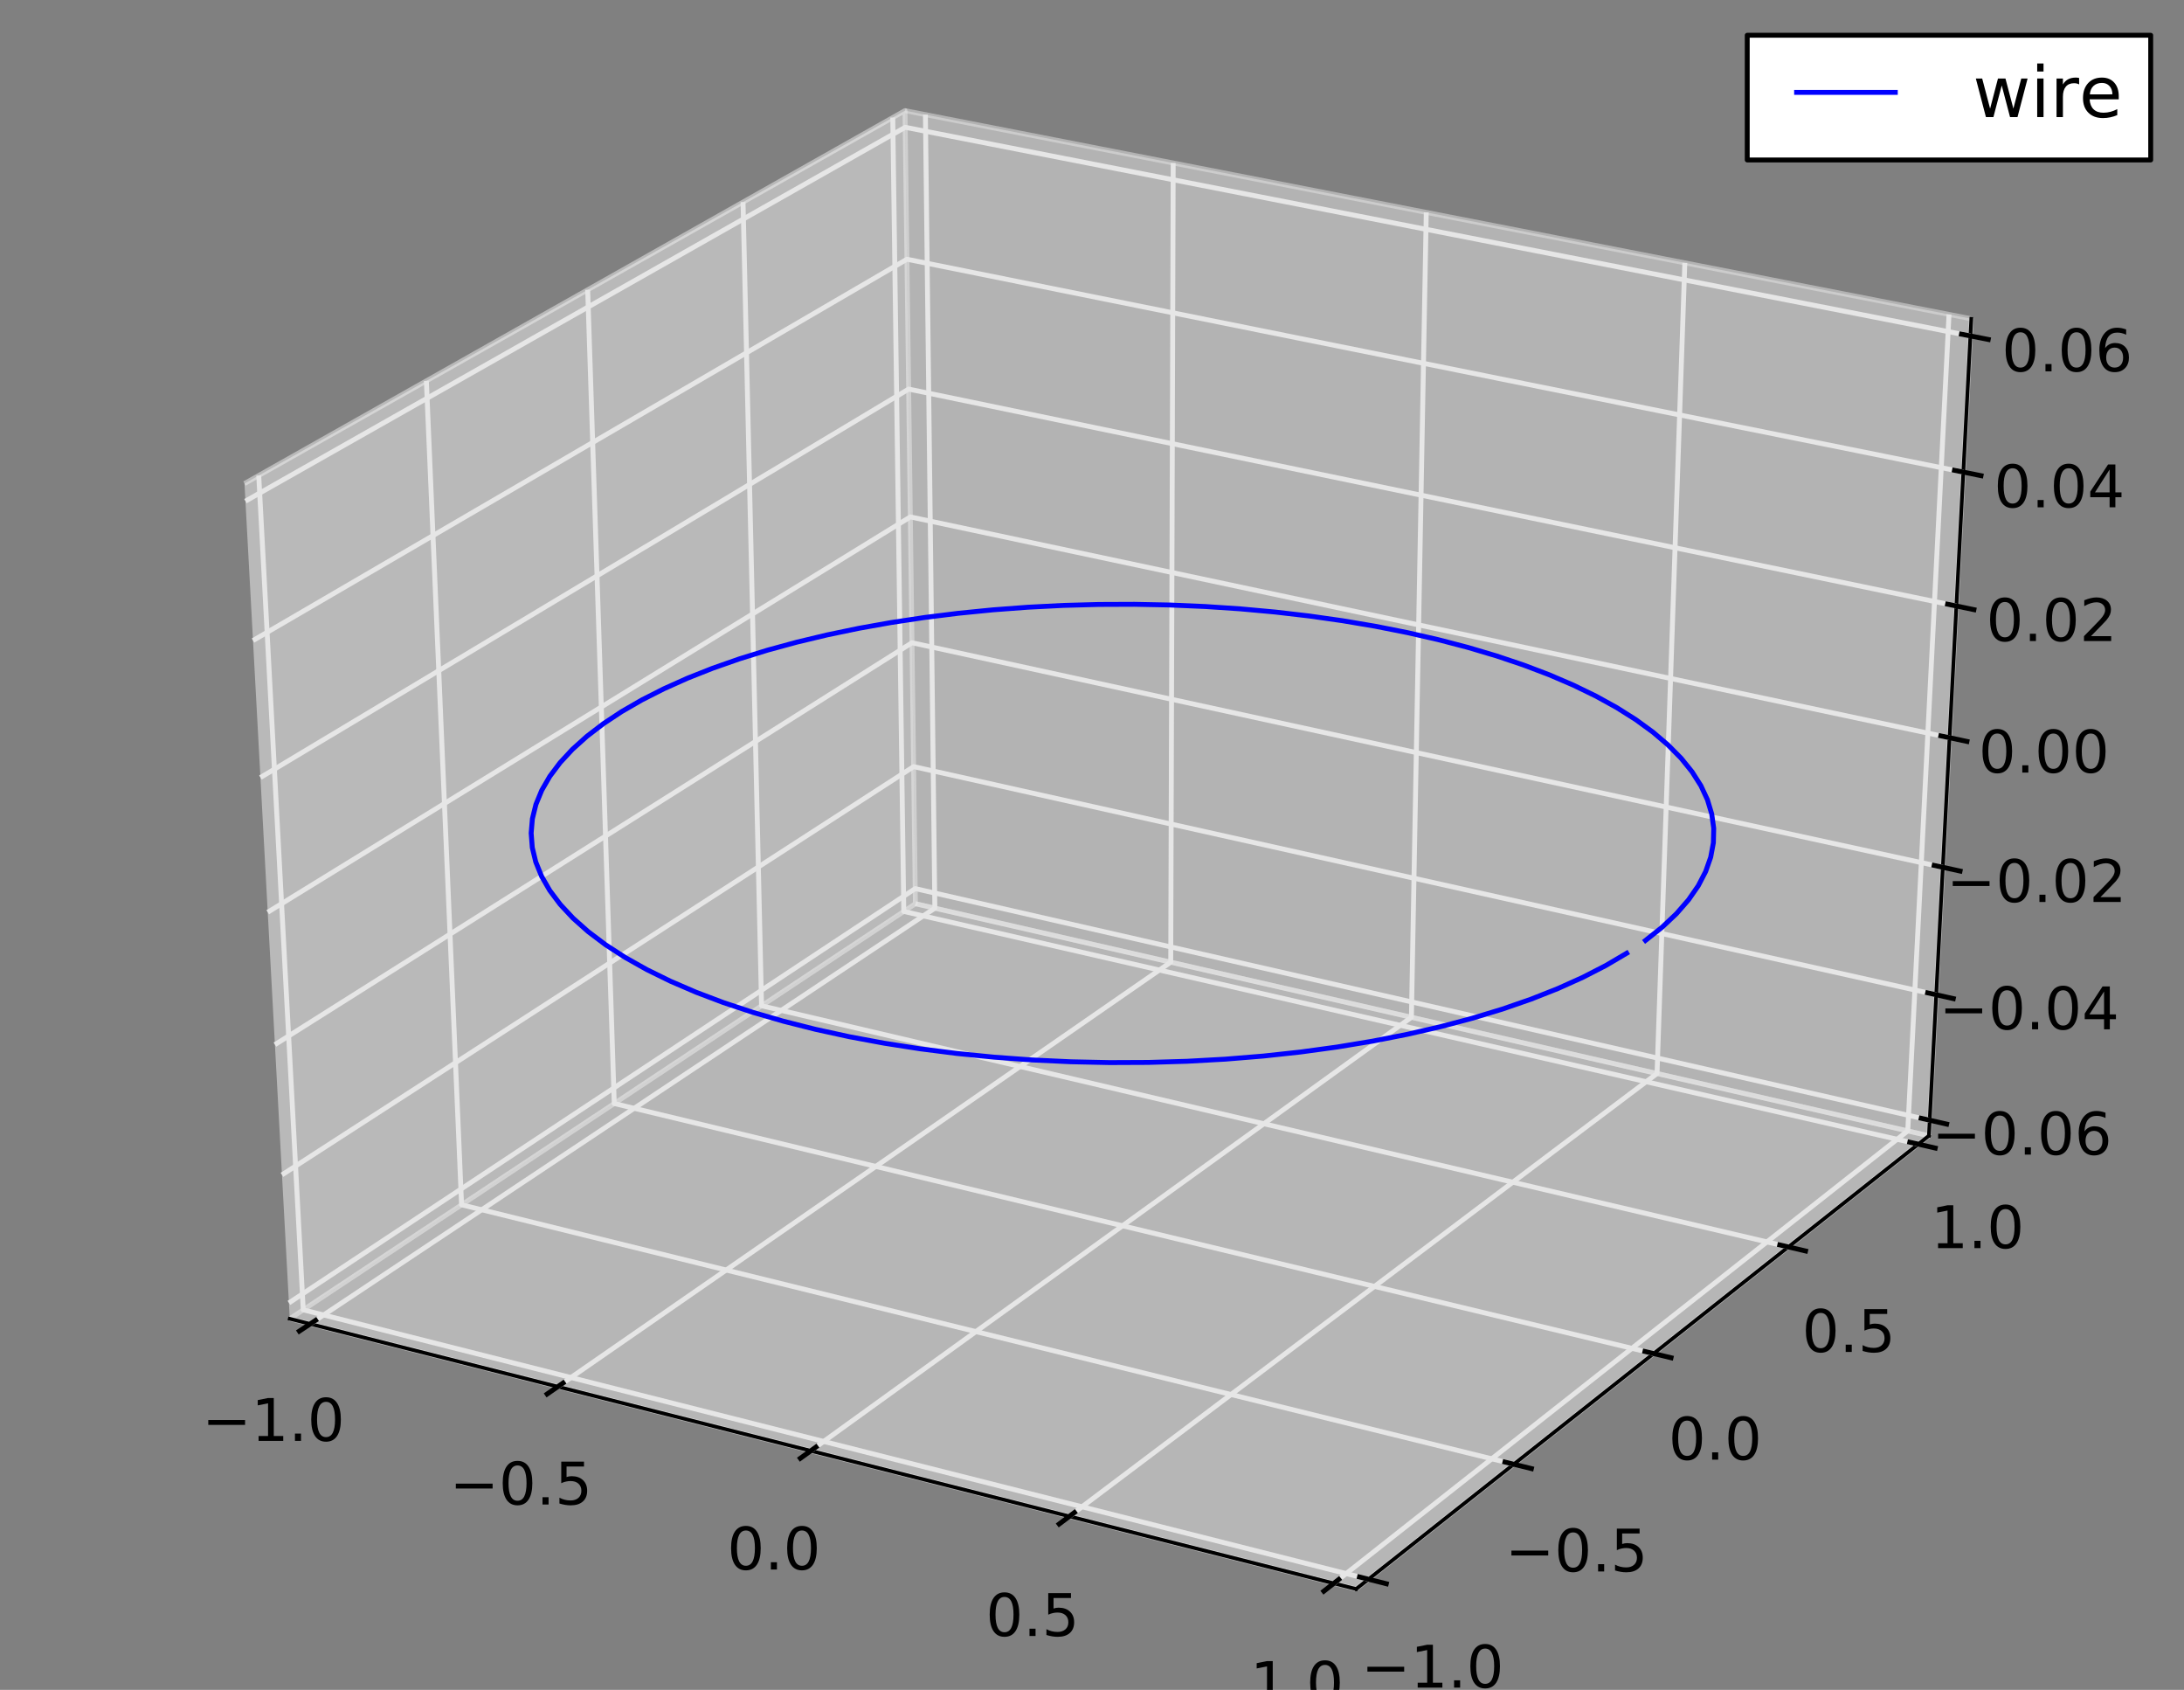 <?xml version="1.0" encoding="utf-8" standalone="no"?>
<!DOCTYPE svg PUBLIC "-//W3C//DTD SVG 1.1//EN"
  "http://www.w3.org/Graphics/SVG/1.1/DTD/svg11.dtd">
<!-- Created with matplotlib (http://matplotlib.org/) -->
<svg height="345pt" version="1.1" viewBox="0 0 446 345" width="446pt" xmlns="http://www.w3.org/2000/svg" xmlns:xlink="http://www.w3.org/1999/xlink">
 <rect x="0" y="0" width="446" height="345" fill="#808080" stroke="none"/>
 <defs>
  <style type="text/css">
*{stroke-linecap:butt;stroke-linejoin:round;stroke-miterlimit:100000;}
  </style>
 </defs>
 <g id="figure_1">
  <g id="patch_1">
   <path d="M 0 345.6 
L 446.4 345.6 
L 446.4 0 
L 0 0 
L 0 345.6 
z
" style="fill:none;"/>
  </g>
  <g id="patch_2">
   <path d="M 0 345.6 
L 446.4 345.6 
L 446.4 -0 
L 0 -0 
L 0 345.6 
z
" style="fill:none;"/>
  </g>
  <g id="pane3d_1">
   <g id="patch_3">
    <path d="M 59.177 269.235 
L 186.939 184.501 
L 184.812 22.59 
L 49.927 98.721 
" style="fill:#f2f2f2;opacity:0.5;stroke:#f2f2f2;stroke-linejoin:miter;"/>
   </g>
  </g>
  <g id="pane3d_2">
   <g id="patch_4">
    <path d="M 186.939 184.501 
L 393.902 231.873 
L 402.561 65.079 
L 184.812 22.59 
" style="fill:#e6e6e6;opacity:0.5;stroke:#e6e6e6;stroke-linejoin:miter;"/>
   </g>
  </g>
  <g id="pane3d_3">
   <g id="patch_5">
    <path d="M 59.177 269.235 
L 276.93 324.406 
L 393.902 231.873 
L 186.939 184.501 
" style="fill:#ececec;opacity:0.5;stroke:#ececec;stroke-linejoin:miter;"/>
   </g>
  </g>
  <g id="axis3d_1">
   <g id="line2d_1">
    <path d="M 59.177 269.235 
L 276.93 324.406 
" style="fill:none;stroke:#000000;stroke-linecap:square;stroke-width:0.75;"/>
   </g>
   <g id="Line3DCollection_1">
    <path d="M 63.341 270.29 
L 190.91 185.41 
L 188.981 23.403 
" style="fill:none;stroke:#e6e6e6;"/>
    <path d="M 113.899 283.099 
L 239.08 196.436 
L 239.581 33.277 
" style="fill:none;stroke:#e6e6e6;"/>
    <path d="M 165.566 296.19 
L 288.229 207.685 
L 291.263 43.361 
" style="fill:none;stroke:#e6e6e6;"/>
    <path d="M 218.378 309.571 
L 338.388 219.166 
L 344.061 53.664 
" style="fill:none;stroke:#e6e6e6;"/>
    <path d="M 272.375 323.252 
L 389.587 230.885 
L 398.012 64.191 
" style="fill:none;stroke:#e6e6e6;"/>
   </g>
   <g id="xtick_1">
    <g id="line2d_2">
     <path d="M 64.44 269.558 
L 61.139 271.755 
" style="fill:none;stroke:#000000;stroke-linecap:square;"/>
    </g>
    <g id="text_1">
     <!-- −1.0 -->
     <defs>
      <path d="M 10.594 35.5 
L 73.188 35.5 
L 73.188 27.203 
L 10.594 27.203 
z
" id="BitstreamVeraSans-Roman-2212"/>
      <path d="M 12.406 8.297 
L 28.516 8.297 
L 28.516 63.922 
L 10.984 60.406 
L 10.984 69.391 
L 28.422 72.906 
L 38.281 72.906 
L 38.281 8.297 
L 54.391 8.297 
L 54.391 0 
L 12.406 0 
z
" id="BitstreamVeraSans-Roman-31"/>
      <path d="M 31.781 66.406 
Q 24.172 66.406 20.328 58.906 
Q 16.5 51.422 16.5 36.375 
Q 16.5 21.391 20.328 13.891 
Q 24.172 6.391 31.781 6.391 
Q 39.453 6.391 43.281 13.891 
Q 47.125 21.391 47.125 36.375 
Q 47.125 51.422 43.281 58.906 
Q 39.453 66.406 31.781 66.406 
M 31.781 74.219 
Q 44.047 74.219 50.516 64.516 
Q 56.984 54.828 56.984 36.375 
Q 56.984 17.969 50.516 8.266 
Q 44.047 -1.422 31.781 -1.422 
Q 19.531 -1.422 13.062 8.266 
Q 6.594 17.969 6.594 36.375 
Q 6.594 54.828 13.062 64.516 
Q 19.531 74.219 31.781 74.219 
" id="BitstreamVeraSans-Roman-30"/>
      <path d="M 10.688 12.406 
L 21 12.406 
L 21 0 
L 10.688 0 
z
" id="BitstreamVeraSans-Roman-2e"/>
     </defs>
     <g transform="translate(41.262 294.165)scale(0.12 -0.12)">
      <use xlink:href="#BitstreamVeraSans-Roman-2212"/>
      <use x="83.789" xlink:href="#BitstreamVeraSans-Roman-31"/>
      <use x="147.412" xlink:href="#BitstreamVeraSans-Roman-2e"/>
      <use x="179.199" xlink:href="#BitstreamVeraSans-Roman-30"/>
     </g>
    </g>
   </g>
   <g id="xtick_2">
    <g id="line2d_3">
     <path d="M 114.978 282.352 
L 111.737 284.596 
" style="fill:none;stroke:#000000;stroke-linecap:square;"/>
    </g>
    <g id="text_2">
     <!-- −0.5 -->
     <defs>
      <path d="M 10.797 72.906 
L 49.516 72.906 
L 49.516 64.594 
L 19.828 64.594 
L 19.828 46.734 
Q 21.969 47.469 24.109 47.828 
Q 26.266 48.188 28.422 48.188 
Q 40.625 48.188 47.75 41.5 
Q 54.891 34.812 54.891 23.391 
Q 54.891 11.625 47.562 5.094 
Q 40.234 -1.422 26.906 -1.422 
Q 22.312 -1.422 17.547 -0.641 
Q 12.797 0.141 7.719 1.703 
L 7.719 11.625 
Q 12.109 9.234 16.797 8.062 
Q 21.484 6.891 26.703 6.891 
Q 35.156 6.891 40.078 11.328 
Q 45.016 15.766 45.016 23.391 
Q 45.016 31 40.078 35.438 
Q 35.156 39.891 26.703 39.891 
Q 22.75 39.891 18.812 39.016 
Q 14.891 38.141 10.797 36.281 
z
" id="BitstreamVeraSans-Roman-35"/>
     </defs>
     <g transform="translate(91.815 307.155)scale(0.12 -0.12)">
      <use xlink:href="#BitstreamVeraSans-Roman-2212"/>
      <use x="83.789" xlink:href="#BitstreamVeraSans-Roman-30"/>
      <use x="147.412" xlink:href="#BitstreamVeraSans-Roman-2e"/>
      <use x="179.199" xlink:href="#BitstreamVeraSans-Roman-35"/>
     </g>
    </g>
   </g>
   <g id="xtick_3">
    <g id="line2d_4">
     <path d="M 166.624 295.426 
L 163.445 297.72 
" style="fill:none;stroke:#000000;stroke-linecap:square;"/>
    </g>
    <g id="text_3">
     <!-- 0.0 -->
     <g transform="translate(148.506 320.43)scale(0.12 -0.12)">
      <use xlink:href="#BitstreamVeraSans-Roman-30"/>
      <use x="63.623" xlink:href="#BitstreamVeraSans-Roman-2e"/>
      <use x="95.41" xlink:href="#BitstreamVeraSans-Roman-30"/>
     </g>
    </g>
   </g>
   <g id="xtick_4">
    <g id="line2d_5">
     <path d="M 219.414 308.791 
L 216.302 311.135 
" style="fill:none;stroke:#000000;stroke-linecap:square;"/>
    </g>
    <g id="text_4">
     <!-- 0.5 -->
     <g transform="translate(201.317 333.999)scale(0.12 -0.12)">
      <use xlink:href="#BitstreamVeraSans-Roman-30"/>
      <use x="63.623" xlink:href="#BitstreamVeraSans-Roman-2e"/>
      <use x="95.41" xlink:href="#BitstreamVeraSans-Roman-35"/>
     </g>
    </g>
   </g>
   <g id="xtick_5">
    <g id="line2d_6">
     <path d="M 273.388 322.454 
L 270.345 324.852 
" style="fill:none;stroke:#000000;stroke-linecap:square;"/>
    </g>
    <g id="text_5">
     <!-- 1.0 -->
     <g transform="translate(255.315 347.874)scale(0.12 -0.12)">
      <use xlink:href="#BitstreamVeraSans-Roman-31"/>
      <use x="63.623" xlink:href="#BitstreamVeraSans-Roman-2e"/>
      <use x="95.41" xlink:href="#BitstreamVeraSans-Roman-30"/>
     </g>
    </g>
   </g>
  </g>
  <g id="axis3d_2">
   <g id="line2d_7">
    <path d="M 393.902 231.873 
L 276.93 324.406 
" style="fill:none;stroke:#000000;stroke-linecap:square;stroke-width:0.75;"/>
   </g>
   <g id="Line3DCollection_2">
    <path d="M 52.84 97.077 
L 61.926 267.412 
L 279.455 322.409 
" style="fill:none;stroke:#e6e6e6;"/>
    <path d="M 87.07 77.757 
L 94.26 245.967 
L 309.128 298.935 
" style="fill:none;stroke:#e6e6e6;"/>
    <path d="M 120.013 59.163 
L 125.438 225.29 
L 337.692 276.338 
" style="fill:none;stroke:#e6e6e6;"/>
    <path d="M 151.739 41.257 
L 155.52 205.339 
L 365.209 254.571 
" style="fill:none;stroke:#e6e6e6;"/>
    <path d="M 182.314 24 
L 184.564 186.076 
L 391.734 233.587 
" style="fill:none;stroke:#e6e6e6;"/>
   </g>
   <g id="xtick_6">
    <g id="line2d_8">
     <path d="M 277.634 321.949 
L 283.1 323.331 
" style="fill:none;stroke:#000000;stroke-linecap:square;"/>
    </g>
    <g id="text_6">
     <!-- −1.0 -->
     <g transform="translate(277.969 344.537)scale(0.12 -0.12)">
      <use xlink:href="#BitstreamVeraSans-Roman-2212"/>
      <use x="83.789" xlink:href="#BitstreamVeraSans-Roman-31"/>
      <use x="147.412" xlink:href="#BitstreamVeraSans-Roman-2e"/>
      <use x="179.199" xlink:href="#BitstreamVeraSans-Roman-30"/>
     </g>
    </g>
   </g>
   <g id="xtick_7">
    <g id="line2d_9">
     <path d="M 307.331 298.492 
L 312.726 299.822 
" style="fill:none;stroke:#000000;stroke-linecap:square;"/>
    </g>
    <g id="text_7">
     <!-- −0.5 -->
     <g transform="translate(307.381 320.825)scale(0.12 -0.12)">
      <use xlink:href="#BitstreamVeraSans-Roman-2212"/>
      <use x="83.789" xlink:href="#BitstreamVeraSans-Roman-30"/>
      <use x="147.412" xlink:href="#BitstreamVeraSans-Roman-2e"/>
      <use x="179.199" xlink:href="#BitstreamVeraSans-Roman-35"/>
     </g>
    </g>
   </g>
   <g id="xtick_8">
    <g id="line2d_10">
     <path d="M 335.919 275.912 
L 341.244 277.193 
" style="fill:none;stroke:#000000;stroke-linecap:square;"/>
    </g>
    <g id="text_8">
     <!-- 0.0 -->
     <g transform="translate(340.722 297.999)scale(0.12 -0.12)">
      <use xlink:href="#BitstreamVeraSans-Roman-30"/>
      <use x="63.623" xlink:href="#BitstreamVeraSans-Roman-2e"/>
      <use x="95.41" xlink:href="#BitstreamVeraSans-Roman-30"/>
     </g>
    </g>
   </g>
   <g id="xtick_9">
    <g id="line2d_11">
     <path d="M 363.458 254.16 
L 368.714 255.394 
" style="fill:none;stroke:#000000;stroke-linecap:square;"/>
    </g>
    <g id="text_9">
     <!-- 0.5 -->
     <g transform="translate(367.997 276.01)scale(0.12 -0.12)">
      <use xlink:href="#BitstreamVeraSans-Roman-30"/>
      <use x="63.623" xlink:href="#BitstreamVeraSans-Roman-2e"/>
      <use x="95.41" xlink:href="#BitstreamVeraSans-Roman-35"/>
     </g>
    </g>
   </g>
   <g id="xtick_10">
    <g id="line2d_12">
     <path d="M 390.006 233.191 
L 395.195 234.381 
" style="fill:none;stroke:#000000;stroke-linecap:square;"/>
    </g>
    <g id="text_10">
     <!-- 1.0 -->
     <g transform="translate(394.29 254.813)scale(0.12 -0.12)">
      <use xlink:href="#BitstreamVeraSans-Roman-31"/>
      <use x="63.623" xlink:href="#BitstreamVeraSans-Roman-2e"/>
      <use x="95.41" xlink:href="#BitstreamVeraSans-Roman-30"/>
     </g>
    </g>
   </g>
  </g>
  <g id="axis3d_3">
   <g id="line2d_13">
    <path d="M 393.902 231.873 
L 402.561 65.079 
" style="fill:none;stroke:#000000;stroke-linecap:square;stroke-width:0.75;"/>
   </g>
   <g id="Line3DCollection_3">
    <path d="M 394.066 228.7 
L 186.899 181.415 
L 59.002 265.997 
" style="fill:none;stroke:#e6e6e6;"/>
    <path d="M 395.396 203.091 
L 186.572 156.512 
L 57.583 239.853 
" style="fill:none;stroke:#e6e6e6;"/>
    <path d="M 396.747 177.065 
L 186.239 131.22 
L 56.141 213.269 
" style="fill:none;stroke:#e6e6e6;"/>
    <path d="M 398.12 150.612 
L 185.902 105.531 
L 54.674 186.235 
" style="fill:none;stroke:#e6e6e6;"/>
    <path d="M 399.516 123.722 
L 185.559 79.436 
L 53.183 158.739 
" style="fill:none;stroke:#e6e6e6;"/>
    <path d="M 400.936 96.384 
L 185.211 52.925 
L 51.665 130.769 
" style="fill:none;stroke:#e6e6e6;"/>
    <path d="M 402.379 68.586 
L 184.857 25.988 
L 50.121 102.313 
" style="fill:none;stroke:#e6e6e6;"/>
   </g>
   <g id="xtick_11">
    <g id="line2d_14">
     <path d="M 392.338 228.306 
L 397.527 229.49 
" style="fill:none;stroke:#000000;stroke-linecap:square;"/>
    </g>
    <g id="text_11">
     <!-- −0.06 -->
     <defs>
      <path d="M 33.016 40.375 
Q 26.375 40.375 22.484 35.828 
Q 18.609 31.297 18.609 23.391 
Q 18.609 15.531 22.484 10.953 
Q 26.375 6.391 33.016 6.391 
Q 39.656 6.391 43.531 10.953 
Q 47.406 15.531 47.406 23.391 
Q 47.406 31.297 43.531 35.828 
Q 39.656 40.375 33.016 40.375 
M 52.594 71.297 
L 52.594 62.312 
Q 48.875 64.062 45.094 64.984 
Q 41.312 65.922 37.594 65.922 
Q 27.828 65.922 22.672 59.328 
Q 17.531 52.734 16.797 39.406 
Q 19.672 43.656 24.016 45.922 
Q 28.375 48.188 33.594 48.188 
Q 44.578 48.188 50.953 41.516 
Q 57.328 34.859 57.328 23.391 
Q 57.328 12.156 50.688 5.359 
Q 44.047 -1.422 33.016 -1.422 
Q 20.359 -1.422 13.672 8.266 
Q 6.984 17.969 6.984 36.375 
Q 6.984 53.656 15.188 63.938 
Q 23.391 74.219 37.203 74.219 
Q 40.922 74.219 44.703 73.484 
Q 48.484 72.75 52.594 71.297 
" id="BitstreamVeraSans-Roman-36"/>
     </defs>
     <g transform="translate(394.521 235.721)scale(0.12 -0.12)">
      <use xlink:href="#BitstreamVeraSans-Roman-2212"/>
      <use x="83.789" xlink:href="#BitstreamVeraSans-Roman-30"/>
      <use x="147.412" xlink:href="#BitstreamVeraSans-Roman-2e"/>
      <use x="179.199" xlink:href="#BitstreamVeraSans-Roman-30"/>
      <use x="242.822" xlink:href="#BitstreamVeraSans-Roman-36"/>
     </g>
    </g>
   </g>
   <g id="xtick_12">
    <g id="line2d_15">
     <path d="M 393.653 202.702 
L 398.885 203.869 
" style="fill:none;stroke:#000000;stroke-linecap:square;"/>
    </g>
    <g id="text_12">
     <!-- −0.04 -->
     <defs>
      <path d="M 37.797 64.312 
L 12.891 25.391 
L 37.797 25.391 
z
M 35.203 72.906 
L 47.609 72.906 
L 47.609 25.391 
L 58.016 25.391 
L 58.016 17.188 
L 47.609 17.188 
L 47.609 0 
L 37.797 0 
L 37.797 17.188 
L 4.891 17.188 
L 4.891 26.703 
z
" id="BitstreamVeraSans-Roman-34"/>
     </defs>
     <g transform="translate(396 210.142)scale(0.12 -0.12)">
      <use xlink:href="#BitstreamVeraSans-Roman-2212"/>
      <use x="83.789" xlink:href="#BitstreamVeraSans-Roman-30"/>
      <use x="147.412" xlink:href="#BitstreamVeraSans-Roman-2e"/>
      <use x="179.199" xlink:href="#BitstreamVeraSans-Roman-30"/>
      <use x="242.822" xlink:href="#BitstreamVeraSans-Roman-34"/>
     </g>
    </g>
   </g>
   <g id="xtick_13">
    <g id="line2d_16">
     <path d="M 394.989 176.682 
L 400.266 177.831 
" style="fill:none;stroke:#000000;stroke-linecap:square;"/>
    </g>
    <g id="text_13">
     <!-- −0.02 -->
     <defs>
      <path d="M 19.188 8.297 
L 53.609 8.297 
L 53.609 0 
L 7.328 0 
L 7.328 8.297 
Q 12.938 14.109 22.625 23.891 
Q 32.328 33.688 34.812 36.531 
Q 39.547 41.844 41.422 45.531 
Q 43.312 49.219 43.312 52.781 
Q 43.312 58.594 39.234 62.25 
Q 35.156 65.922 28.609 65.922 
Q 23.969 65.922 18.812 64.312 
Q 13.672 62.703 7.812 59.422 
L 7.812 69.391 
Q 13.766 71.781 18.938 73 
Q 24.125 74.219 28.422 74.219 
Q 39.75 74.219 46.484 68.547 
Q 53.219 62.891 53.219 53.422 
Q 53.219 48.922 51.531 44.891 
Q 49.859 40.875 45.406 35.406 
Q 44.188 33.984 37.641 27.219 
Q 31.109 20.453 19.188 8.297 
" id="BitstreamVeraSans-Roman-32"/>
     </defs>
     <g transform="translate(397.503 184.148)scale(0.12 -0.12)">
      <use xlink:href="#BitstreamVeraSans-Roman-2212"/>
      <use x="83.789" xlink:href="#BitstreamVeraSans-Roman-30"/>
      <use x="147.412" xlink:href="#BitstreamVeraSans-Roman-2e"/>
      <use x="179.199" xlink:href="#BitstreamVeraSans-Roman-30"/>
      <use x="242.822" xlink:href="#BitstreamVeraSans-Roman-32"/>
     </g>
    </g>
   </g>
   <g id="xtick_14">
    <g id="line2d_17">
     <path d="M 396.348 150.236 
L 401.669 151.366 
" style="fill:none;stroke:#000000;stroke-linecap:square;"/>
    </g>
    <g id="text_14">
     <!-- 0.00 -->
     <g transform="translate(404.058 157.729)scale(0.12 -0.12)">
      <use xlink:href="#BitstreamVeraSans-Roman-30"/>
      <use x="63.623" xlink:href="#BitstreamVeraSans-Roman-2e"/>
      <use x="95.41" xlink:href="#BitstreamVeraSans-Roman-30"/>
      <use x="159.033" xlink:href="#BitstreamVeraSans-Roman-30"/>
     </g>
    </g>
   </g>
   <g id="xtick_15">
    <g id="line2d_18">
     <path d="M 397.729 123.352 
L 403.095 124.463 
" style="fill:none;stroke:#000000;stroke-linecap:square;"/>
    </g>
    <g id="text_15">
     <!-- 0.02 -->
     <g transform="translate(405.61 130.874)scale(0.12 -0.12)">
      <use xlink:href="#BitstreamVeraSans-Roman-30"/>
      <use x="63.623" xlink:href="#BitstreamVeraSans-Roman-2e"/>
      <use x="95.41" xlink:href="#BitstreamVeraSans-Roman-30"/>
      <use x="159.033" xlink:href="#BitstreamVeraSans-Roman-32"/>
     </g>
    </g>
   </g>
   <g id="xtick_16">
    <g id="line2d_19">
     <path d="M 399.133 96.021 
L 404.545 97.111 
" style="fill:none;stroke:#000000;stroke-linecap:square;"/>
    </g>
    <g id="text_16">
     <!-- 0.04 -->
     <g transform="translate(407.189 103.572)scale(0.12 -0.12)">
      <use xlink:href="#BitstreamVeraSans-Roman-30"/>
      <use x="63.623" xlink:href="#BitstreamVeraSans-Roman-2e"/>
      <use x="95.41" xlink:href="#BitstreamVeraSans-Roman-30"/>
      <use x="159.033" xlink:href="#BitstreamVeraSans-Roman-34"/>
     </g>
    </g>
   </g>
   <g id="xtick_17">
    <g id="line2d_20">
     <path d="M 400.56 68.23 
L 406.02 69.3 
" style="fill:none;stroke:#000000;stroke-linecap:square;"/>
    </g>
    <g id="text_17">
     <!-- 0.06 -->
     <g transform="translate(408.793 75.811)scale(0.12 -0.12)">
      <use xlink:href="#BitstreamVeraSans-Roman-30"/>
      <use x="63.623" xlink:href="#BitstreamVeraSans-Roman-2e"/>
      <use x="95.41" xlink:href="#BitstreamVeraSans-Roman-30"/>
      <use x="159.033" xlink:href="#BitstreamVeraSans-Roman-36"/>
     </g>
    </g>
   </g>
  </g>
  <g id="axes_1">
   <g id="line2d_21">
    <path clip-path="url(#p89d198e855)" d="M 336.029 191.998 
L 339.42 189.303 
L 342.352 186.537 
L 344.816 183.711 
L 346.806 180.837 
L 348.317 177.928 
L 349.347 174.996 
L 349.895 172.052 
L 349.964 169.109 
L 349.557 166.178 
L 348.68 163.27 
L 347.339 160.397 
L 345.543 157.57 
L 343.304 154.798 
L 340.633 152.093 
L 337.543 149.463 
L 334.049 146.918 
L 330.167 144.467 
L 325.914 142.119 
L 321.307 139.88 
L 316.367 137.759 
L 311.113 135.763 
L 305.565 133.898 
L 299.744 132.17 
L 293.674 130.584 
L 287.376 129.146 
L 280.874 127.859 
L 274.191 126.729 
L 267.351 125.758 
L 260.378 124.948 
L 253.297 124.304 
L 246.133 123.826 
L 238.91 123.516 
L 231.654 123.375 
L 224.39 123.403 
L 217.142 123.6 
L 209.936 123.967 
L 202.797 124.5 
L 195.749 125.2 
L 188.818 126.063 
L 182.028 127.088 
L 175.402 128.271 
L 168.965 129.609 
L 162.741 131.097 
L 156.751 132.73 
L 151.02 134.505 
L 145.567 136.414 
L 140.415 138.453 
L 135.584 140.614 
L 131.093 142.89 
L 126.962 145.273 
L 123.207 147.756 
L 119.846 150.33 
L 116.894 152.986 
L 114.366 155.715 
L 112.273 158.506 
L 110.628 161.35 
L 109.441 164.236 
L 108.72 167.153 
L 108.471 170.089 
L 108.699 173.034 
L 109.408 175.975 
L 110.598 178.901 
L 112.269 181.799 
L 114.418 184.658 
L 117.038 187.466 
L 120.124 190.21 
L 123.666 192.878 
L 127.652 195.459 
L 132.067 197.941 
L 136.898 200.312 
L 142.124 202.563 
L 147.726 204.682 
L 153.683 206.659 
L 159.968 208.485 
L 166.558 210.151 
L 173.423 211.65 
L 180.535 212.973 
L 187.863 214.115 
L 195.376 215.07 
L 203.039 215.832 
L 210.819 216.399 
L 218.682 216.767 
L 226.591 216.935 
L 234.513 216.901 
L 242.411 216.667 
L 250.25 216.232 
L 257.995 215.6 
L 265.612 214.773 
L 273.066 213.755 
L 280.326 212.552 
L 287.359 211.169 
L 294.136 209.614 
L 300.627 207.893 
L 306.806 206.016 
L 312.646 203.991 
L 318.126 201.827 
L 323.222 199.535 
L 327.916 197.125 
L 332.19 194.609 
" style="fill:none;stroke:#0000ff;stroke-linecap:square;"/>
   </g>
   <g id="legend_1">
    <g id="patch_6">
     <path d="M 356.807 32.657 
L 439.2 32.657 
L 439.2 7.2 
L 356.807 7.2 
z
" style="fill:#ffffff;stroke:#000000;stroke-linejoin:miter;"/>
    </g>
    <g id="line2d_22">
     <path d="M 366.887 18.862 
L 387.047 18.862 
" style="fill:none;stroke:#0000ff;stroke-linecap:square;"/>
    </g>
    <g id="line2d_23"/>
    <g id="text_18">
     <!-- wire -->
     <defs>
      <path d="M 56.203 29.594 
L 56.203 25.203 
L 14.891 25.203 
Q 15.484 15.922 20.484 11.062 
Q 25.484 6.203 34.422 6.203 
Q 39.594 6.203 44.453 7.469 
Q 49.312 8.734 54.109 11.281 
L 54.109 2.781 
Q 49.266 0.734 44.188 -0.344 
Q 39.109 -1.422 33.891 -1.422 
Q 20.797 -1.422 13.156 6.188 
Q 5.516 13.812 5.516 26.812 
Q 5.516 40.234 12.766 48.109 
Q 20.016 56 32.328 56 
Q 43.359 56 49.781 48.891 
Q 56.203 41.797 56.203 29.594 
M 47.219 32.234 
Q 47.125 39.594 43.094 43.984 
Q 39.062 48.391 32.422 48.391 
Q 24.906 48.391 20.391 44.141 
Q 15.875 39.891 15.188 32.172 
z
" id="BitstreamVeraSans-Roman-65"/>
      <path d="M 41.109 46.297 
Q 39.594 47.172 37.812 47.578 
Q 36.031 48 33.891 48 
Q 26.266 48 22.188 43.047 
Q 18.109 38.094 18.109 28.812 
L 18.109 0 
L 9.078 0 
L 9.078 54.688 
L 18.109 54.688 
L 18.109 46.188 
Q 20.953 51.172 25.484 53.578 
Q 30.031 56 36.531 56 
Q 37.453 56 38.578 55.875 
Q 39.703 55.766 41.062 55.516 
z
" id="BitstreamVeraSans-Roman-72"/>
      <path d="M 4.203 54.688 
L 13.188 54.688 
L 24.422 12.016 
L 35.594 54.688 
L 46.188 54.688 
L 57.422 12.016 
L 68.609 54.688 
L 77.594 54.688 
L 63.281 0 
L 52.688 0 
L 40.922 44.828 
L 29.109 0 
L 18.5 0 
z
" id="BitstreamVeraSans-Roman-77"/>
      <path d="M 9.422 54.688 
L 18.406 54.688 
L 18.406 0 
L 9.422 0 
z
M 9.422 75.984 
L 18.406 75.984 
L 18.406 64.594 
L 9.422 64.594 
z
" id="BitstreamVeraSans-Roman-69"/>
     </defs>
     <g transform="translate(402.887 23.902)scale(0.144 -0.144)">
      <use xlink:href="#BitstreamVeraSans-Roman-77"/>
      <use x="81.787" xlink:href="#BitstreamVeraSans-Roman-69"/>
      <use x="109.57" xlink:href="#BitstreamVeraSans-Roman-72"/>
      <use x="150.652" xlink:href="#BitstreamVeraSans-Roman-65"/>
     </g>
    </g>
   </g>
  </g>
 </g>
 <defs>
  <clipPath id="p89d198e855">
   <rect height="345.6" width="446.4" x="0.0" y="-5.68434188608e-14"/>
  </clipPath>
 </defs>
</svg>

